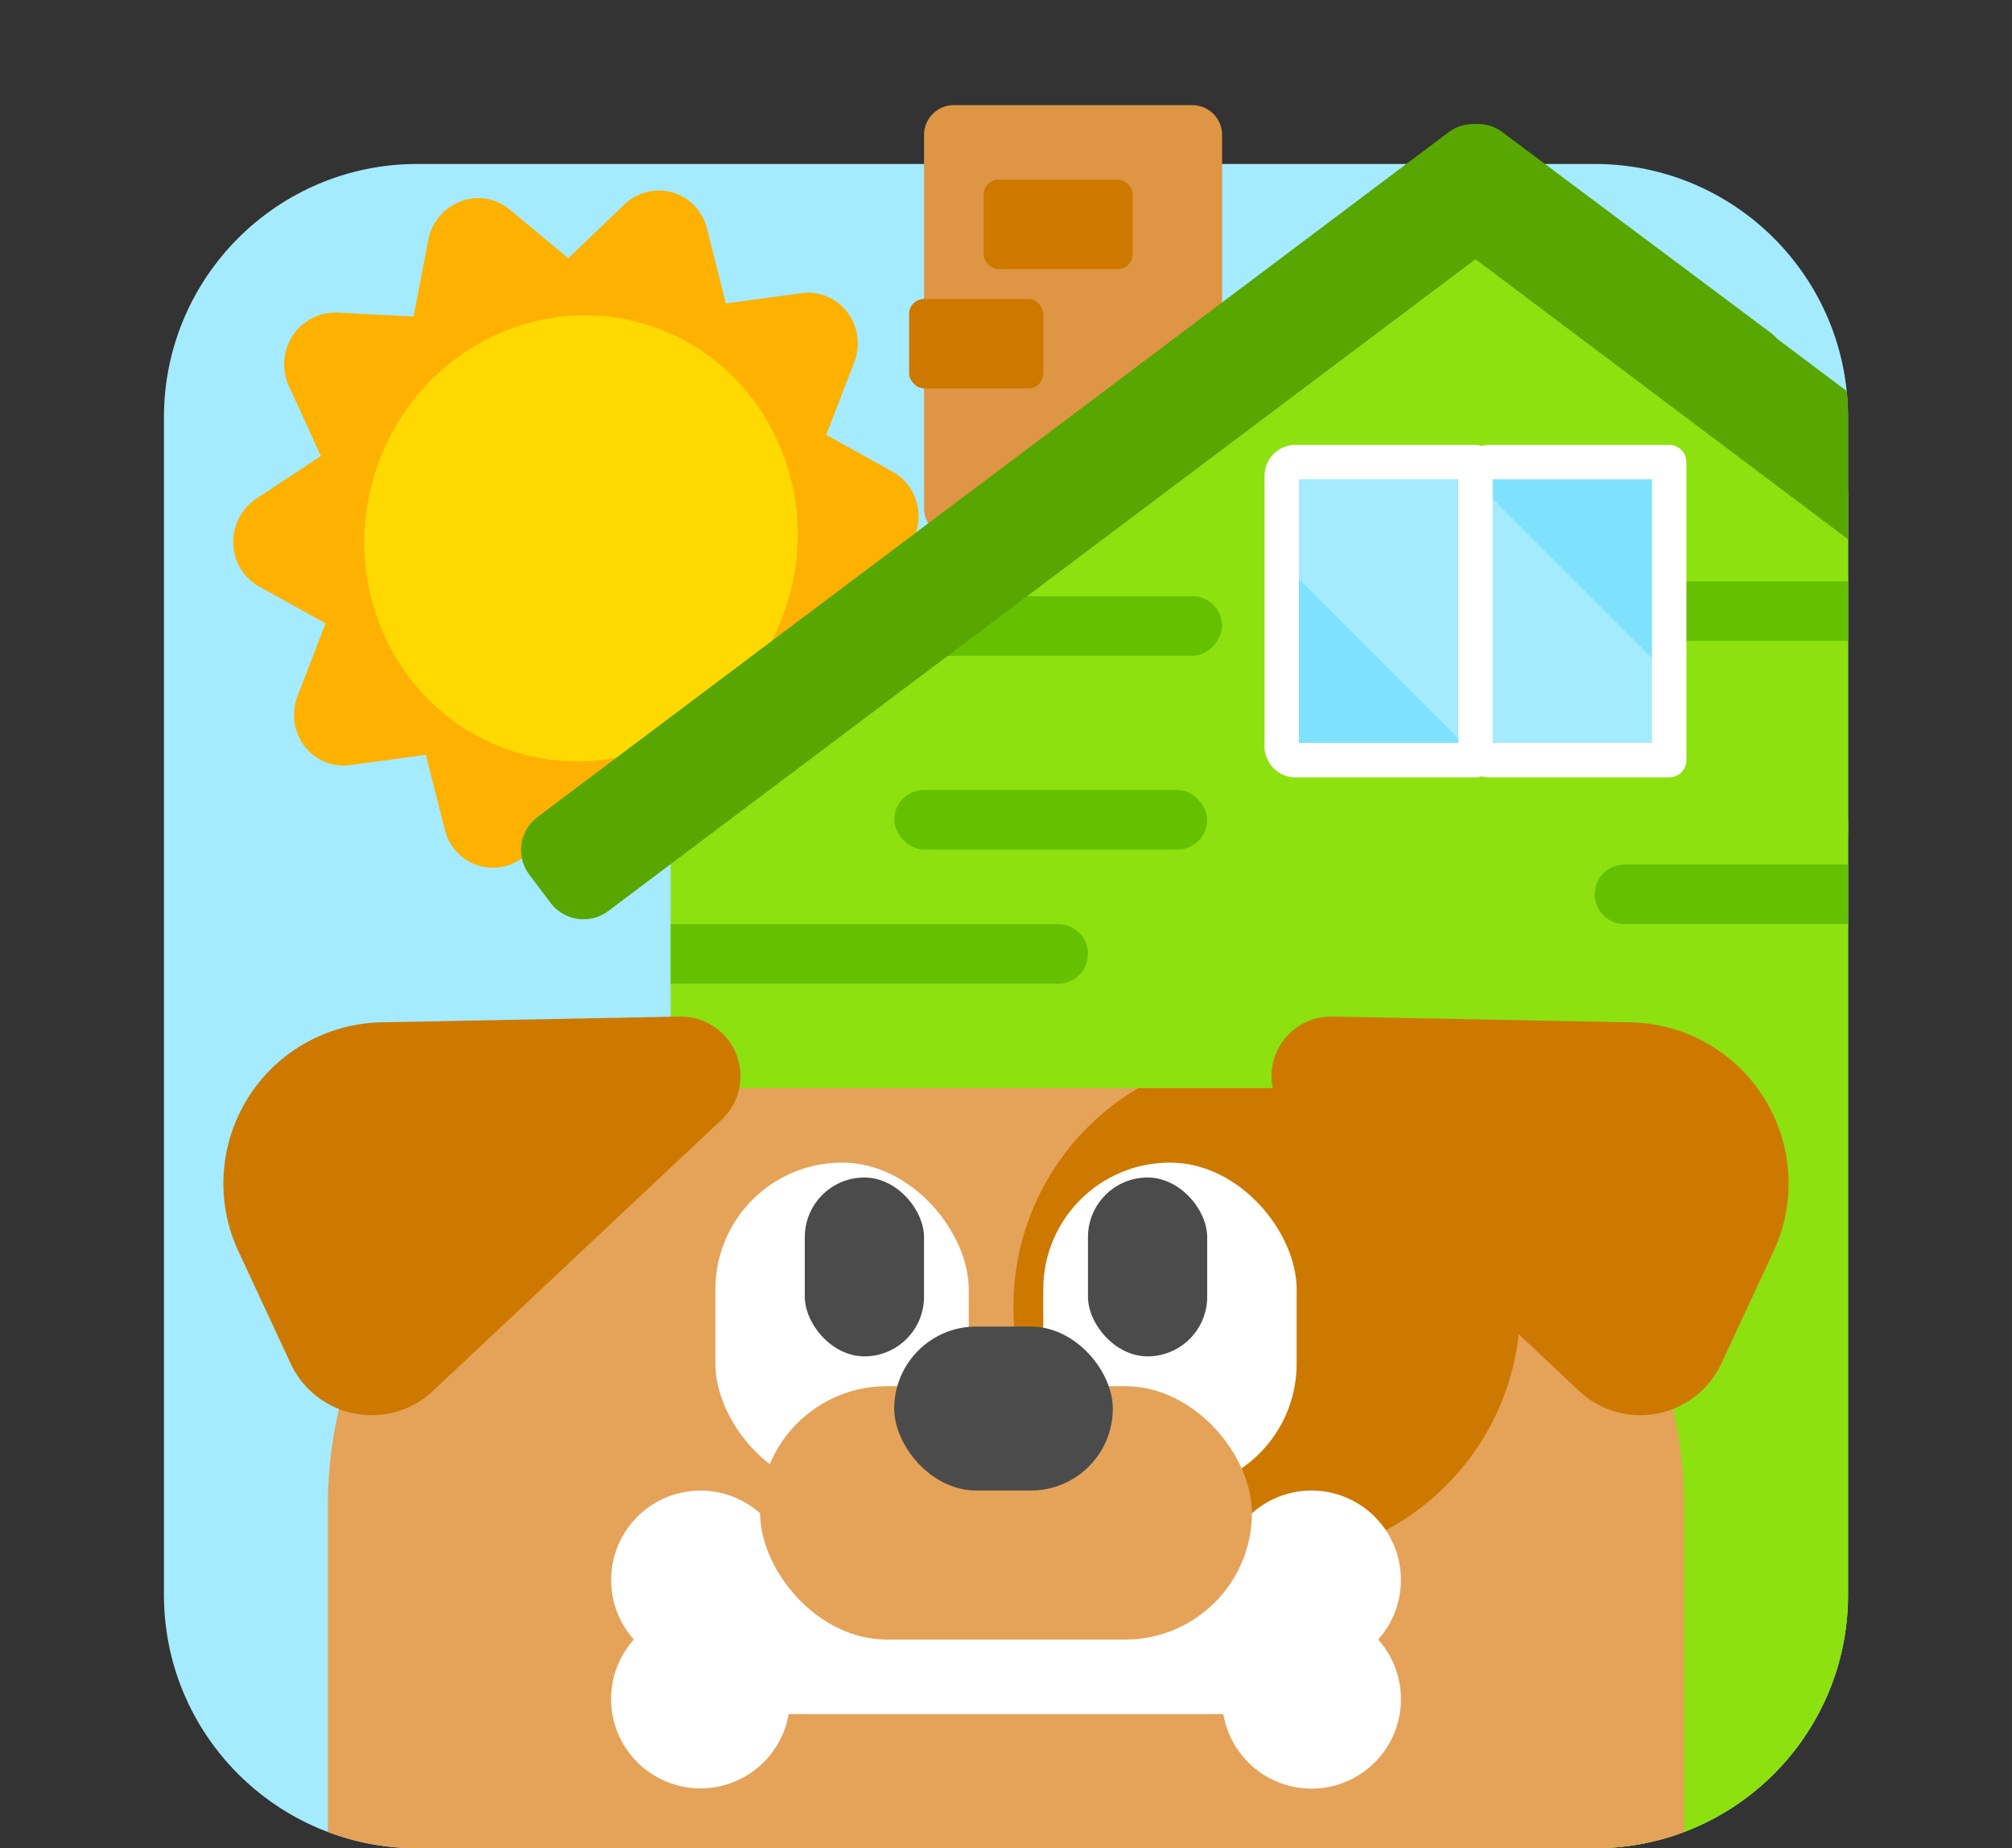 <svg viewBox="0 0 135 124" version="1.1" xmlns="http://www.w3.org/2000/svg"><rect x="0" y="0" width="135" height="124" fill="#333333" stroke="none"/><g stroke="none" stroke-width="1" fill="none" fill-rule="evenodd"><path d="M28 11h79c9.389 0 17 7.611 17 17v79c0 9.389-7.611 17-17 17H28c-9.389 0-17-7.611-17-17V28c0-9.389 7.611-17 17-17z" fill="#A5EBFF"/><path d="M46.64 13.852c.382.414.655.92.794 1.472l1.272 5.032 5.075-.686c1.849-.25 3.527 1.072 3.75 2.955a3.517 3.517 0 0 1-.212 1.678l-1.88 4.87 4.464 2.482c1.627.904 2.21 2.99 1.304 4.66-.273.504-.664.93-1.138 1.243l-4.314 2.849 2.15 4.703c.782 1.712.048 3.765-1.641 4.585a3.337 3.337 0 0 1-1.629.332l-5.101-.262-.987 5.128c-.36 1.868-2.131 3.103-3.958 2.76a3.295 3.295 0 0 1-1.497-.705l-3.94-3.273-3.745 3.594c-1.365 1.31-3.498 1.255-4.764-.12a3.405 3.405 0 0 1-.794-1.473l-1.273-5.033-5.074.687c-1.849.25-3.527-1.072-3.75-2.955a3.517 3.517 0 0 1 .212-1.678l1.88-4.872-4.464-2.48c-1.627-.904-2.21-2.99-1.304-4.66.273-.504.664-.93 1.138-1.243l4.314-2.85-2.15-4.702c-.782-1.712-.047-3.765 1.642-4.585a3.337 3.337 0 0 1 1.628-.332l5.1.26.988-5.126c.36-1.868 2.131-3.103 3.958-2.76.55.104 1.065.346 1.497.705l3.94 3.272 3.745-3.593c1.365-1.31 3.498-1.255 4.764.12z" fill="#FFB100" fill-rule="nonzero"/><ellipse fill="#FFD900" transform="rotate(16 38.984 36.118)" cx="38.984" cy="36.118" rx="14.5" ry="15"/><g transform="translate(42 8)"><path d="M57.685 6.294L82 24.964V48H0L54.315 6.294a2.767 2.767 0 0 1 3.37 0z" fill="#8DE10F"/><path d="M82 47v52c0 9.389-7.611 17-17 17H3V47.922c0-.509.413-.922.922-.922H82z" fill="#8DE10F"/><rect fill="#65C100" x="18" y="45" width="21" height="4" rx="2"/><path d="M54.944 1.417l-1.422 1.885a2.774 2.774 0 0 0 .386 3.756l.159.129 27.932 20.992L82 20c0-.397-.014-.79-.04-1.18l-.05-.583-4.677-3.516a2.766 2.766 0 0 0-.272-.272l-.161-.131L58.81.867a2.767 2.767 0 0 0-3.866.55z" fill="#58A700"/><path d="M82 50H67a2 2 0 1 0 0 4h15v-4zM3 54h26a2 2 0 1 1 0 4H3v-4z" fill="#65C100"/><rect fill="#65C100" transform="matrix(-1 0 0 1 55 0)" x="15" y="32" width="25" height="4" rx="2"/><path fill="#65C100" d="M82 31H71v4h11z"/><path d="M44.922 23H57v20H44.922a.922.922 0 0 1-.922-.922V23.922c0-.509.413-.922.922-.922zM70 23H57.922a.922.922 0 0 0-.922.922v18.156c0 .509.413.922.922.922H70V23z" fill="#7EE2FF"/></g><path d="M85 73c15.464 0 28 12.536 28 28v21.91a16.962 16.962 0 0 1-6 1.09H28c-2.113 0-4.135-.385-6.001-1.09L22 101c0-15.464 12.536-28 28-28h35z" fill="#E5A259"/><path d="M84.668 73a27.88 27.88 0 0 1 12.787 3.084A16.937 16.937 0 0 1 102 87.654c0 9.389-7.611 17-17 17s-17-7.611-17-17c0-6.242 3.365-11.699 8.38-14.655l8.288.002z" fill="#CD7900"/><rect fill="#FFF" x="70" y="78" width="17" height="22" rx="8.5"/><rect fill="#FFF" x="48" y="78" width="17" height="22" rx="8.5"/><rect fill="#4B4B4B" x="54" y="79" width="8" height="12" rx="4"/><rect fill="#4B4B4B" x="73" y="79" width="8" height="12" rx="4"/><path d="M109.41 68.59l-20.018-.388a4 4 0 0 0-2.817 6.914l19.377 18.203a6 6 0 0 0 9.548-1.842l3.5-7.521c2.518-5.412.172-11.841-5.24-14.36a10.808 10.808 0 0 0-4.35-1.006zM25.59 68.59l20.018-.388a4 4 0 0 1 2.817 6.914L29.048 93.32a6 6 0 0 1-9.548-1.842L16 83.956c-2.518-5.412-.172-11.841 5.24-14.36a10.808 10.808 0 0 1 4.35-1.006z" fill="#CD7900"/><path d="M52.917 115A6.002 6.002 0 0 1 41 114c0-1.537.578-2.938 1.528-4a6 6 0 1 1 9.67-7h30.605a6 6 0 1 1 9.669 7 6 6 0 1 1-10.388 5H52.916z" fill="#FFF"/><rect fill="#E5A259" x="51" y="93" width="33" height="17" rx="8.5"/><rect fill="#4B4B4B" x="60" y="89" width="14.667" height="11" rx="5.5"/><path d="M64 7.056h16a2 2 0 0 1 2 2v13.172a2 2 0 0 1-.81 1.607l-16 11.856A2 2 0 0 1 62 34.085V9.055a2 2 0 0 1 2-2z" fill="#DE9544"/><rect fill="#CD7900" x="66" y="12.056" width="10" height="6" rx="1"/><rect fill="#CD7900" x="61" y="20.056" width="9" height="6" rx="1"/><path d="M101.055 9.423l1.424 1.884a2.767 2.767 0 0 1-.546 3.88L40.815 61.121a2.767 2.767 0 0 1-3.87-.544l-1.424-1.884a2.767 2.767 0 0 1 .546-3.88L97.185 8.879a2.767 2.767 0 0 1 3.87.544z" fill="#58A700"/><path fill="#A5EBFF" d="M97.69 31L112 45.308V51H99.308L87 38.69V31z"/><path d="M86.922 31H99v20H86.922a.922.922 0 0 1-.922-.922V31.922c0-.509.413-.922.922-.922zM112 31H99.922a.922.922 0 0 0-.922.922v18.156c0 .509.413.922.922.922H112V31z" stroke="#FFF" stroke-width="2.306" stroke-linejoin="round"/></g></svg>